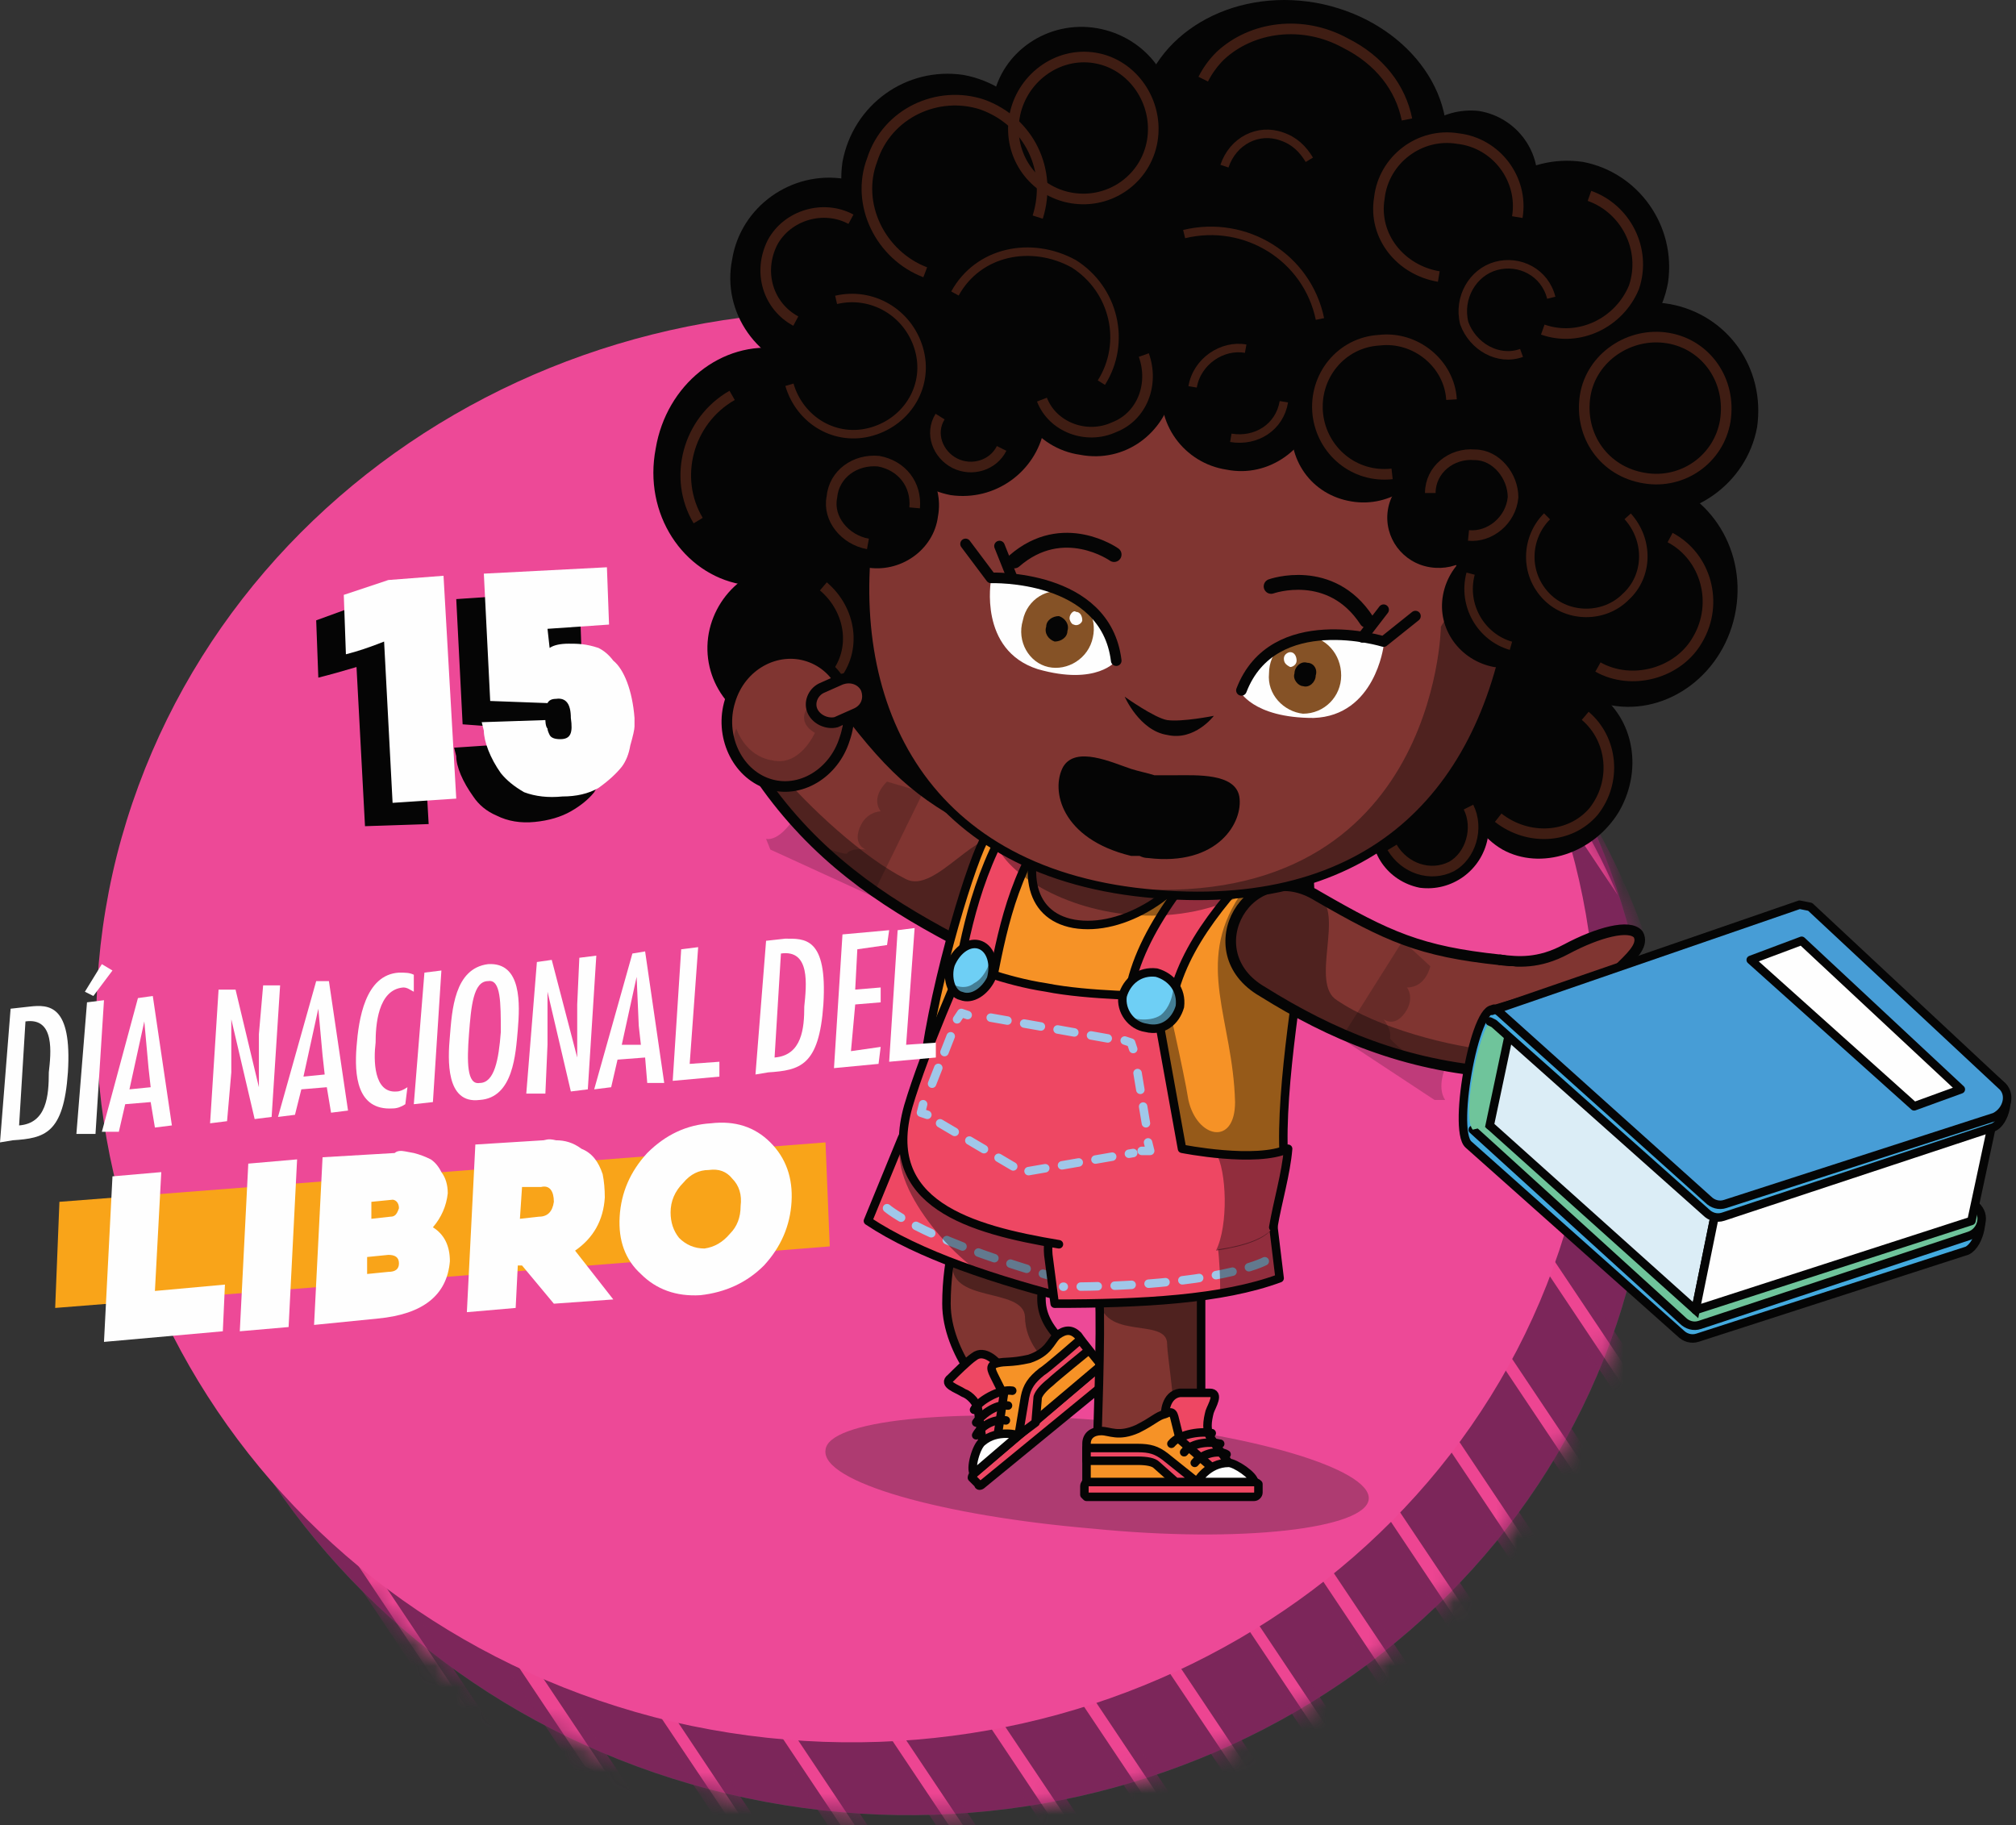 <svg width="95" height="86" viewBox="0 0 95 86" fill="none"
    xmlns="http://www.w3.org/2000/svg">
    <rect x="0" y="0" width="95" height="86" fill="#333333" stroke="none"/>
    <path d="M76.9 59.93C72.4 77.93 53.3 89.03 34.3 84.53C15.4 80.03 3.6 61.83 8.2 43.73C12.7 25.63 31.8 14.63 50.7 19.13C69.7 23.63 81.4 41.83 76.9 59.93Z" fill="#116432"/>
    <path d="M76.9 59.93C72.4 77.93 53.3 89.03 34.3 84.53C15.4 80.03 3.6 61.83 8.2 43.73C12.7 25.63 31.8 14.63 50.7 19.13C69.7 23.63 81.4 41.83 76.9 59.93Z" fill="#7C265A"/>
    <mask id="mask0_153_4810" style="mask-type:luminance" maskUnits="userSpaceOnUse" x="7" y="18" width="71" height="68">
        <path d="M76.89 59.92C72.36 77.98 53.3 89 34.33 84.53C15.36 80.07 3.65 61.8 8.18 43.74C12.71 25.68 31.76 14.65 50.74 19.12C69.71 23.59 81.42 41.85 76.89 59.92Z" fill="white"/>
    </mask>
    <g mask="url(#mask0_153_4810)">
        <path d="M66 80.43C66.267 80.23 66.567 79.996 66.9 79.73L29.6 23.93C29.267 24.13 28.933 24.297 28.6 24.43L66 80.43Z" fill="#ED4592" stroke="#7C265A" stroke-width="0.5"/>
        <path d="M74.7 70.63C74.9 70.297 75.1 69.963 75.3 69.63L42.8 21.03C42.4 21.03 42 21.063 41.6 21.13L74.7 70.63Z" fill="#ED4592" stroke="#7C265A" stroke-width="0.5"/>
        <path d="M69.2 77.63C69.467 77.363 69.733 77.097 70 76.83L33.7 22.53C33.3 22.596 32.933 22.697 32.6 22.83L69.2 77.63Z" fill="#ED4592" stroke="#7C265A" stroke-width="0.5"/>
        <path d="M72.1 74.43C72.367 74.097 72.6 73.796 72.8 73.53L38.1 21.53C37.7 21.596 37.3 21.663 36.9 21.73L72.1 74.43Z" fill="#ED4592" stroke="#7C265A" stroke-width="0.5"/>
        <path d="M76.8 66.23C77 65.83 77.167 65.43 77.3 65.03L48.1 21.33C47.633 21.263 47.167 21.197 46.7 21.13L76.8 66.23Z" fill="#ED4592" stroke="#7C265A" stroke-width="0.5"/>
        <path d="M63 82.53C63.133 82.397 63.267 82.296 63.4 82.23L25.8 25.93C25.6 25.997 25.433 26.063 25.3 26.13C25.167 26.263 25.033 26.363 24.9 26.43L62.5 82.73C62.633 82.663 62.8 82.597 63 82.53Z" fill="#ED4592" stroke="#7C265A" stroke-width="0.5"/>
        <path d="M78.4 61.03C78.467 60.496 78.567 59.963 78.7 59.43L53.9 22.43C53.367 22.297 52.833 22.163 52.3 22.03L78.4 61.03Z" fill="#ED4592" stroke="#7C265A" stroke-width="0.5"/>
        <path d="M58.9 24.33L79 54.33C79 53.663 79 52.996 79 52.33L60.8 25.23C60.2 24.896 59.567 24.596 58.9 24.33Z" fill="#ED4592" stroke="#7C265A" stroke-width="0.5"/>
        <path d="M34.4 86.23C34.933 86.363 35.433 86.496 35.9 86.63L9.9 47.63C9.833 48.163 9.733 48.696 9.6 49.23L34.4 86.23Z" fill="#ED4592" stroke="#7C265A" stroke-width="0.5"/>
        <path d="M40.2 87.33C40.667 87.397 41.133 87.463 41.6 87.53L11.5 42.43C11.3 42.83 11.133 43.23 11 43.63L40.2 87.33Z" fill="#ED4592" stroke="#7C265A" stroke-width="0.5"/>
        <path d="M77.3 44.23C76.367 41.563 75.1 39.03 73.5 36.63C71.9 34.13 70 32.03 67.9 30.13L77.3 44.23Z" fill="#ED4592" stroke="#7C265A" stroke-width="0.5"/>
        <path d="M27.4 83.43C28.067 83.763 28.733 84.063 29.4 84.33L9.3 54.23C9.3 54.963 9.3 55.663 9.3 56.33L27.4 83.43Z" fill="#ED4592" stroke="#7C265A" stroke-width="0.5"/>
        <path d="M54.6 86.13C55 86.063 55.367 85.963 55.7 85.83L19.1 31.03C18.833 31.297 18.567 31.563 18.3 31.83L54.6 86.13Z" fill="#ED4592" stroke="#7C265A" stroke-width="0.5"/>
        <path d="M58.7 84.63C59.033 84.496 59.367 84.363 59.7 84.23L22.3 28.23C21.967 28.43 21.667 28.663 21.4 28.93L58.7 84.63Z" fill="#ED4592" stroke="#7C265A" stroke-width="0.5"/>
        <path d="M45.5 87.63C45.9 87.563 46.3 87.53 46.7 87.53L13.6 38.03C13.4 38.363 13.2 38.697 13 39.03L45.5 87.63Z" fill="#ED4592" stroke="#7C265A" stroke-width="0.5"/>
        <path d="M50.2 87.13C50.6 87.063 51 86.997 51.4 86.93L16.1 34.23C15.9 34.563 15.7 34.863 15.5 35.13L50.2 87.13Z" fill="#ED4592" stroke="#7C265A" stroke-width="0.5"/>
        <path d="M24.5 85.63C25.167 85.963 25.8 86.296 26.4 86.63L6.3 56.53C6.3 57.197 6.333 57.863 6.4 58.53L24.5 85.63Z" fill="#ED4592" stroke="#7C265A" stroke-width="0.5"/>
    </g>
    <path d="M74.2 56.43C69.7 74.53 50.7 85.53 31.7 81.13C12.7 76.63 1 58.33 5.5 40.33C10.1 22.23 29.1 11.23 48.1 15.63C67.1 20.13 78.8 38.43 74.2 56.43Z" fill="#ED4997"/>
    <path opacity="0.3" d="M64.5 70.63C64.4 72.03 58.5 72.73 51.5 72.03C44.4 71.43 38.7 69.83 38.9 68.33C39 66.93 44.8 66.33 51.9 66.93C59 67.53 64.6 69.23 64.5 70.63Z" fill="#1C1C1A"/>
    <path d="M38.9 33.83C38.6 35.43 39.7 36.93 41.3 37.23C42.9 37.43 44.4 36.43 44.7 34.83C45 33.23 43.9 31.63 42.3 31.43C40.7 31.13 39.2 32.23 38.9 33.83Z" fill="#050505"/>
    <path d="M64.7 38.63C64.4 40.13 65.4 41.53 66.9 41.83C68.4 42.03 69.8 41.03 70.1 39.53C70.3 38.03 69.3 36.63 67.8 36.33C66.3 36.13 64.9 37.13 64.7 38.63Z" fill="#050505"/>
    <path d="M33.4 29.83C33 32.03 34.5 34.03 36.6 34.43C38.8 34.83 40.9 33.33 41.2 31.13C41.6 29.03 40.1 26.93 38 26.63C35.8 26.23 33.8 27.73 33.4 29.83Z" fill="#050505"/>
    <path d="M69.6 34.33C68.4 36.33 68.9 38.93 70.8 40.03C72.6 41.03 75.1 40.23 76.3 38.23C77.5 36.13 76.9 33.63 75.1 32.53C73.3 31.43 70.8 32.23 69.6 34.33Z" fill="#050505"/>
    <path d="M35.5 19.13C33.8 29.13 42 38.83 53.7 40.73C65.5 42.73 76.4 36.33 78.1 26.33C79.8 16.33 71.6 6.73 59.8 4.73C48.1 2.73 37.2 9.23 35.5 19.13Z" fill="#050505"/>
    <path d="M69.2 38.03C69.7 39.03 69.3 40.33 68.4 40.83C67.4 41.33 66.2 40.93 65.6 39.93" stroke="#3F1D13" stroke-width="0.5"/>
    <path d="M74.7 33.73C76 34.83 76.2 36.83 75.1 38.23C74 39.53 72 39.63 70.6 38.53" stroke="#3F1D13" stroke-width="0.5"/>
    <path d="M38.8 27.63C40.1 28.73 40.4 30.63 39.3 31.93C38.2 33.13 36.2 33.23 34.9 32.13" stroke="#3F1D13" stroke-width="0.5"/>
    <path d="M42.2 36.33C41 36.43 40 35.43 39.9 34.23" stroke="#3F1D13" stroke-width="0.5"/>
    <path d="M35.9 36.73C38.4 40.33 41.5 42.43 44.9 44.23C48.3 45.93 50.8 41.23 47.4 39.53C44 37.83 42.6 36.93 40.2 33.83C39.7 33.13 38.2 32.53 36.7 33.73C35.3 34.73 35.4 36.13 35.9 36.73Z" fill="#803531" stroke="#050505" stroke-width="0.5" stroke-linecap="round" stroke-linejoin="round"/>
    <path opacity="0.4" d="M35.9 36.73C38.4 40.33 41.5 42.43 44.9 44.23C48.3 45.93 50.8 41.23 47.4 39.53C46.1 38.83 44.1 42.13 42.7 41.43C40.7 40.43 38.1 38.03 36.6 36.23C36.1 35.53 36 34.53 36.7 33.73C35.3 34.73 35.4 36.13 35.9 36.73Z" fill="#050505"/>
    <g style="mix-blend-mode:multiply" opacity="0.2">
        <path d="M41.8 36.83C41.8 36.83 41 37.53 41.5 38.23C41.5 38.23 40.8 38.23 40.5 39.03C40.2 39.83 40.8 40.03 40.8 40.03C40.8 40.03 40.1 39.93 39.9 40.23C39.9 40.23 39.5 40.23 38.4 39.73C37.3 39.23 37.3 38.73 37.3 38.73C37.3 38.73 36.7 39.63 36.1 39.53L36.3 40.03L41.1 42.23L43.5 37.33L41.8 36.83Z" fill="#050505"/>
    </g>
    <path d="M34.4 33.03C33.9 34.63 34.7 36.43 36.2 36.93C37.7 37.43 39.3 36.43 39.8 34.83C40.4 33.13 39.6 31.43 38.1 30.93C36.6 30.43 34.9 31.33 34.4 33.03Z" fill="#803531" stroke="#050505" stroke-width="0.5" stroke-linecap="round"/>
    <path d="M38.7 32.43C38.3 32.63 38.1 33.13 38.3 33.53C38.5 33.93 39 34.13 39.4 34.03L40.3 33.63C40.8 33.43 41 32.93 40.8 32.43C40.6 32.03 40.1 31.83 39.6 32.03L38.7 32.43Z" fill="#803531" stroke="#050505" stroke-width="0.5" stroke-linecap="round"/>
    <g style="mix-blend-mode:multiply" opacity="0.2">
        <path d="M34.7 34.33C34.7 34.33 35.1 35.63 36.4 35.83C37.7 36.13 38.4 34.53 38.4 34.53C38.4 34.53 37.6 34.13 38 33.43C38 33.43 38.5 34.53 39.5 33.93L39.9 34.63C39.9 34.63 39.1 37.43 36.6 37.03C34.2 36.53 34.5 34.63 34.7 34.33Z" fill="#050505"/>
    </g>
    <path d="M46.7 65.93C46.7 65.93 44.6 63.83 44.6 61.43C44.6 59.23 45.2 57.33 45.6 56.73C46.6 55.23 48.1 55.13 49.2 55.83C50.2 56.43 50.8 57.43 49.7 59.13C48.8 60.93 48.8 62.03 50.2 63.33C51.8 64.73 48.8 68.23 46.7 65.93Z" fill="#803531" stroke="#050505" stroke-width="0.4" stroke-linecap="round" stroke-linejoin="round"/>
    <path opacity="0.4" d="M49.3 64.13C49.3 64.13 48.3 63.33 48.3 62.03C48.2 60.63 44.6 61.43 44.9 59.43C45 58.03 45.4 57.13 45.6 56.73C46.6 55.23 48.1 55.13 49.2 55.83C50.2 56.43 50.8 57.43 49.7 59.13C48.8 60.93 48.8 62.03 50.2 63.33C50.7 63.73 50.8 65.53 49.3 64.13Z" fill="#050505"/>
    <path d="M52.4 64.73C52.4 64.73 52.4 64.83 52.4 64.93L46.3 69.93C46.2 70.03 46.1 70.03 46.1 69.93L45.8 69.63C45.8 69.63 45.8 69.53 45.9 69.43L51.9 64.33C52 64.33 52.1 64.33 52.1 64.43L52.4 64.73Z" fill="#EE4763" stroke="#050505" stroke-width="0.4" stroke-linecap="round" stroke-linejoin="round"/>
    <path d="M47 64.23C47 64.23 46.4 63.53 45.9 63.93C45.6 64.13 45 64.73 44.8 64.93C44.4 65.23 45.1 65.43 45.4 65.63C45.7 65.73 46.1 66.13 46.1 66.53L46.3 67.93L47.3 67.63L47.7 65.23L47 64.23Z" fill="#EE4763" stroke="#050505" stroke-width="0.4" stroke-linecap="round" stroke-linejoin="round"/>
    <path d="M51.9 64.33C51.9 64.33 51 63.23 50.8 62.93C50.5 62.63 50.2 62.63 49.8 62.93C49.5 63.23 49.4 63.73 48.5 64.03C47.6 64.23 47.4 64.13 47 64.23C46.6 64.33 46.7 64.53 46.9 64.93L47.3 65.73L47 67.73L47.4 68.13L51.9 64.33Z" fill="#F69226" stroke="#050505" stroke-width="0.4" stroke-linecap="round" stroke-linejoin="round"/>
    <path d="M45.9 69.43C45.7 69.23 46 68.13 46.3 67.93C47 67.33 48 67.63 48 67.63L45.9 69.43Z" fill="#FEFEFE" stroke="#050505" stroke-width="0.4" stroke-linecap="round" stroke-linejoin="round"/>
    <path d="M47.7 65.53C47.1 65.43 46.1 66.03 45.9 66.43" stroke="#050505" stroke-width="0.4" stroke-linecap="round" stroke-linejoin="round"/>
    <path d="M47.5 66.23C46.9 66.13 46.2 66.73 46 67.03" stroke="#050505" stroke-width="0.4" stroke-linecap="round" stroke-linejoin="round"/>
    <path d="M47.4 66.93C46.8 66.83 46.2 67.23 46 67.63" stroke="#050505" stroke-width="0.4" stroke-linecap="round" stroke-linejoin="round"/>
    <path d="M49.1 64.63C48.6 65.03 48.4 65.33 48.3 65.83L48 67.63L48.8 67.03L48.9 65.83C48.967 65.63 49.167 65.397 49.5 65.13C49.7 64.93 51.3 63.63 51.3 63.63L50.9 63.13C50.9 63.13 49.3 64.53 49.1 64.63Z" fill="#EE4763" stroke="#050505" stroke-width="0.4" stroke-linecap="round" stroke-linejoin="round"/>
    <path d="M42.5 53.63L40.9 57.53C43.3 59.13 46.9 60.33 50.9 61.33L51.9 57.83C52.6 55.83 50.9 53.73 48.6 52.63C46.3 51.63 43.4 51.63 42.5 53.63Z" fill="#EE4763" stroke="#050505" stroke-width="0.4" stroke-linecap="round" stroke-linejoin="round"/>
    <path d="M41.8 56.93C41.8 56.93 43.6 58.53 50.6 60.43" stroke="#A0C7E9" stroke-width="0.4" stroke-linecap="round" stroke-linejoin="round" stroke-dasharray="0.8 0.8"/>
    <path opacity="0.4" d="M42.5 53.63C41.7 55.93 45.3 59.63 46.4 60.03C47.8 60.63 49.3 60.93 50.9 61.33L51.9 57.83C52.6 55.83 50.9 53.73 48.6 52.63C46.3 51.63 43.4 51.63 42.5 53.63Z" fill="#050505"/>
    <path d="M51.7 68.03C51.7 68.03 51.9 62.63 51.8 61.13C51.8 59.23 53.1 58.43 54.4 58.43C55.6 58.43 56.6 59.13 56.6 61.13C56.6 63.13 56.6 68.03 56.6 68.03C56.6 71.13 51.5 71.13 51.7 68.03Z" fill="#803531" stroke="#050505" stroke-width="0.4" stroke-linecap="round" stroke-linejoin="round"/>
    <path opacity="0.4" d="M55.3 67.93C55.1 69.53 52.6 70.33 54 70.33C55.3 70.23 56.6 69.53 56.6 68.03C56.6 68.03 56.6 63.13 56.6 61.13C56.6 59.13 55.6 58.43 54.4 58.43C53.1 58.43 51.8 59.23 51.8 61.13C51.9 63.23 55 62.03 55 63.33C55 63.93 55.5 66.73 55.3 67.93Z" fill="#050505"/>
    <path d="M59.9 56.93L60.3 60.23C57.6 61.23 53.8 61.43 49.7 61.43L49.4 59.13C49.2 56.93 51.5 54.93 54 54.53C56.5 54.13 59.6 54.83 59.9 56.93Z" fill="#EE4763" stroke="#050505" stroke-width="0.4" stroke-linecap="round" stroke-linejoin="round"/>
    <path d="M59.6 59.43C59.6 59.43 57.4 60.63 50.1 60.63" stroke="#A0C7E9" stroke-width="0.4" stroke-linecap="round" stroke-linejoin="round" stroke-dasharray="0.8 0.8"/>
    <path opacity="0.4" d="M59.9 56.93L60.3 60.23C59.433 60.496 58.5 60.73 57.5 60.93C57.5 57.83 57 54.73 54 54.53C56.5 54.13 59.6 54.83 59.9 56.93Z" fill="#050505"/>
    <path d="M51.1 70.43L51.2 70.53H59.1C59.2 70.53 59.3 70.43 59.3 70.33V69.93C59.3 69.93 59.2 69.83 59.1 69.83H51.2C51.2 69.83 51.1 69.93 51.1 70.03V70.43Z" fill="#EE4763" stroke="#050505" stroke-width="0.4" stroke-linecap="round" stroke-linejoin="round"/>
    <path d="M54.9 66.63C54.9 66.63 54.9 65.73 55.6 65.63C55.9 65.63 56.8 65.63 57 65.63C57.5 65.63 57.1 66.23 57 66.53C56.9 66.93 56.8 67.43 57.1 67.83L57.9 68.93L56.9 69.33L55 67.83L54.9 66.63Z" fill="#EE4763" stroke="#050505" stroke-width="0.4" stroke-linecap="round" stroke-linejoin="round"/>
    <path d="M51.2 69.83C51.2 69.83 51.2 68.43 51.2 68.03C51.2 67.63 51.5 67.43 51.9 67.43C52.3 67.43 52.7 67.73 53.6 67.33C54.4 66.93 54.5 66.73 54.9 66.63C55.3 66.43 55.3 66.63 55.4 67.03L55.6 67.83L57.2 69.23V69.83H51.2Z" fill="#F69226" stroke="#050505" stroke-width="0.4" stroke-linecap="round" stroke-linejoin="round"/>
    <path d="M59.1 69.83C59.1 69.53 58.2 68.93 57.9 68.93C56.9 68.93 56.4 69.83 56.4 69.83H59.1Z" fill="#FEFEFE" stroke="#050505" stroke-width="0.4" stroke-linecap="round" stroke-linejoin="round"/>
    <path d="M55.2 68.03C55.6 67.53 56.7 67.43 57.1 67.53" stroke="#050505" stroke-width="0.4" stroke-linecap="round" stroke-linejoin="round"/>
    <path d="M55.8 68.43C56.2 67.93 57.1 67.93 57.5 68.03" stroke="#050505" stroke-width="0.4" stroke-linecap="round" stroke-linejoin="round"/>
    <path d="M56.3 68.93C56.7 68.43 57.5 68.33 57.8 68.53" stroke="#050505" stroke-width="0.4" stroke-linecap="round" stroke-linejoin="round"/>
    <path d="M53.6 68.23C54.2 68.23 54.5 68.33 54.9 68.63L56.4 69.83H55.4L54.5 69.03C54.367 68.897 54.067 68.83 53.6 68.83C53.3 68.83 51.2 68.83 51.2 68.83V68.23C51.2 68.23 53.3 68.23 53.6 68.23Z" fill="#EE4763" stroke="#050505" stroke-width="0.4" stroke-linecap="round" stroke-linejoin="round"/>
    <path d="M51.1 57.93C43.9 56.73 43.5 53.93 43.4 51.73C43.6 48.03 45.3 42.03 46.2 39.93C47.7 36.53 50.8 35.63 54.8 36.33C58.8 36.93 62.1 38.83 61.7 42.53C61.3 45.63 60.3 51.23 60.5 54.53C59.8 57.83 58.4 59.13 51.1 57.93Z" fill="#F69226" stroke="#050505" stroke-width="0.4" stroke-linecap="round" stroke-linejoin="round"/>
    <path opacity="0.4" d="M51.1 57.93C45.1 56.93 50.9 46.53 54.9 46.63C54.9 46.63 55.8 50.53 56 51.83C56.4 53.63 58.2 54.03 58.2 51.93C58.1 48.03 56.3 45.43 58.4 42.23C60.4 39.03 50.8 35.63 54.8 36.33C58.8 36.93 62.1 38.83 61.7 42.53C61.3 45.63 60.3 51.23 60.5 54.53C59.9 57.73 58.4 59.13 51.1 57.93Z" fill="#050505"/>
    <path d="M49.4 38.23C48.1 40.83 48.4 43.13 50.6 43.53C52.9 43.93 55.8 42.13 57.1 39.53C58.4 37.03 57.5 36.73 55.2 36.33C52.9 35.93 50.7 35.73 49.4 38.23Z" fill="#803531" stroke="#050505" stroke-width="0.4"/>
    <path d="M45.2 45.63C45.7 42.93 46.5 39.63 49 36.63L50.2 37.93C47.9 40.53 47.3 43.53 46.8 46.03L45.2 45.63Z" fill="#EE4763" stroke="#050505" stroke-width="0.4" stroke-linecap="round" stroke-linejoin="round"/>
    <path d="M42.8 52.13C43.6 49.43 45.4 45.43 45.4 45.43C45.4 45.43 47.3 46.23 49.3 46.53C51.3 46.93 54.4 46.93 54.4 46.93L55.7 54.13C55.7 54.13 59.2 54.83 60.7 54.13C60.6 55.53 60.3 56.53 60 57.83C58.9 59.33 53.1 59.23 49.9 58.63C45.7 57.93 41.5 56.73 42.8 52.13Z" fill="#EE4763"/>
    <path opacity="0.4" d="M57.3 54.33C57.3 54.33 59.6 54.53 60.7 54.13C60.6 55.53 60.3 56.53 60 57.83C59.6 58.43 58.6 58.73 57.3 58.93C57.9 57.73 57.8 55.13 57.3 54.33Z" fill="#050505"/>
    <path d="M60 57.83C60.2 56.63 60.6 55.33 60.7 54.13C59.2 54.83 55.7 54.13 55.7 54.13L54.4 46.93C54.4 46.93 51.3 46.93 49.3 46.53C47.3 46.23 45.4 45.43 45.4 45.43C45.4 45.43 43.6 49.43 42.8 52.13C41.5 56.73 45.7 57.93 49.9 58.63" stroke="#050505" stroke-width="0.4" stroke-linecap="round" stroke-linejoin="round"/>
    <path d="M53.2 46.83C53.7 43.83 56.2 40.83 59.2 37.73L60.6 39.33C57.9 42.03 55.7 44.53 55.2 47.33L53.2 46.83Z" fill="#EE4763" stroke="#050505" stroke-width="0.4" stroke-linecap="round" stroke-linejoin="round"/>
    <path d="M55.6 47.43C55.4 48.13 54.8 48.63 54 48.43C53.3 48.33 52.8 47.63 52.9 46.93C53.1 46.23 53.7 45.73 54.5 45.83C55.2 46.03 55.7 46.63 55.6 47.43Z" fill="#6ECFF5" stroke="#050505" stroke-width="0.4" stroke-linecap="round" stroke-linejoin="round"/>
    <path opacity="0.4" d="M55 48.23C54.4 48.63 53.6 48.53 53.2 47.93C53.2 47.93 54.1 48.23 54.7 47.83C55.3 47.33 55.3 46.43 55.3 46.43C55.8 47.03 55.6 47.83 55 48.23Z" fill="#050505"/>
    <path d="M46.7 46.13C46.4 46.73 45.8 47.13 45.3 46.93C44.8 46.83 44.6 46.03 44.8 45.43C45.1 44.73 45.7 44.33 46.2 44.53C46.7 44.73 46.9 45.43 46.7 46.13Z" fill="#6ECFF5" stroke="#050505" stroke-width="0.4" stroke-linecap="round" stroke-linejoin="round"/>
    <path opacity="0.4" d="M46.1 46.83C45.5 47.23 44.9 47.03 44.8 46.33C44.8 46.33 45.4 46.73 45.9 46.33C46.5 46.03 46.7 45.13 46.7 45.13C46.9 45.73 46.6 46.53 46.1 46.83Z" fill="#050505"/>
    <path d="M53.8 54.23H54.2L54.1 53.83" stroke="#A0C7E9" stroke-width="0.4" stroke-linecap="round" stroke-linejoin="round"/>
    <path d="M54 52.93L53.5 49.93" stroke="#A0C7E9" stroke-width="0.4" stroke-linecap="round" stroke-linejoin="round" stroke-dasharray="0.8 0.8"/>
    <path d="M53.4 49.43L53.3 49.13L53 49.03" stroke="#A0C7E9" stroke-width="0.4" stroke-linecap="round" stroke-linejoin="round"/>
    <path d="M52.2 48.93L49.4 48.43L46 47.83" stroke="#A0C7E9" stroke-width="0.4" stroke-linecap="round" stroke-linejoin="round" stroke-dasharray="0.8 0.8"/>
    <path d="M45.6 47.83L45.3 47.73L45.1 48.03" stroke="#A0C7E9" stroke-width="0.4" stroke-linecap="round" stroke-linejoin="round"/>
    <path d="M44.8 48.83L43.7 51.63" stroke="#A0C7E9" stroke-width="0.4" stroke-linecap="round" stroke-linejoin="round" stroke-dasharray="0.8 0.8"/>
    <path d="M43.5 52.03L43.4 52.43L43.7 52.53" stroke="#A0C7E9" stroke-width="0.4" stroke-linecap="round" stroke-linejoin="round"/>
    <path d="M44.3 52.93L48.2 55.23L53.4 54.33" stroke="#A0C7E9" stroke-width="0.4" stroke-linecap="round" stroke-linejoin="round" stroke-dasharray="0.8 0.8"/>
    <path opacity="0.4" d="M61.6 39.93C55.2 46.73 45 41.03 47.1 38.43C50.5 34.23 63.4 38.03 61.6 39.93Z" fill="#050505"/>
    <path d="M70.6 50.53C66.2 50.23 62.7 48.73 59.5 46.73C56.2 44.83 58.9 40.23 62.1 42.23C65.4 44.13 66.9 44.83 70.7 45.23C71.6 45.33 72.9 46.33 72.7 48.13C72.5 49.93 71.3 50.53 70.6 50.53Z" fill="#803531" stroke="#050505" stroke-width="0.5" stroke-linecap="round" stroke-linejoin="round"/>
    <path opacity="0.4" d="M70.6 50.53C66.2 50.23 62.7 48.73 59.5 46.73C56.2 44.83 58.9 40.23 62.1 42.23C63.4 42.93 61.7 46.33 63 47.13C64.9 48.43 68.3 49.33 70.6 49.53C71.5 49.63 72.4 49.23 72.7 48.13C72.5 49.93 71.3 50.53 70.6 50.53Z" fill="#050505"/>
    <g style="mix-blend-mode:multiply" opacity="0.2">
        <path d="M67.4 45.53C67.4 45.53 67.2 46.53 66.3 46.53C66.3 46.53 66.7 47.03 66.2 47.73C65.7 48.43 65.2 48.03 65.2 48.03C65.2 48.03 65.6 48.53 65.5 48.93C65.5 48.93 65.7 49.23 66.7 49.93C67.7 50.53 68.1 50.33 68.1 50.33C68.1 50.33 67.7 51.23 68.1 51.83H67.6L63.2 48.93L66.1 44.33L67.4 45.53Z" fill="#050505"/>
    </g>
    <path d="M70.7 45.23C71.5 45.33 72.5 45.43 73.8 44.73C75.3 43.93 76.8 43.53 77.2 44.03C77.7 44.93 75.4 45.93 75.1 47.33C74.9 48.73 74.4 50.13 72.7 50.53C72.1 50.663 71.433 50.663 70.7 50.53" fill="#803531"/>
    <path d="M70.7 45.23C71.5 45.33 72.5 45.43 73.8 44.73C75.3 43.93 76.8 43.53 77.2 44.03C77.7 44.93 75.4 45.93 75.1 47.33C74.9 48.73 74.4 50.13 72.7 50.53C72.1 50.663 71.433 50.663 70.7 50.53" stroke="#050505" stroke-width="0.5" stroke-linecap="round" stroke-linejoin="round"/>
    <path d="M69.1 47.63C68.9 48.93 69.7 50.13 70.8 50.23C71.8 50.33 72.8 49.43 72.9 48.13C73.1 46.83 72.3 45.73 71.3 45.53C70.2 45.43 69.2 46.43 69.1 47.63Z" fill="#803531"/>
    <path d="M73.8 50.03L74.4 49.63L76.1 49.03C76.6 48.83 76.8 48.23 76.6 47.83C76.3 47.33 75.9 47.23 75.7 47.23L73.9 47.43" fill="#803531"/>
    <path d="M73.8 50.03L74.4 49.63L76.1 49.03C76.6 48.83 76.8 48.23 76.6 47.83C76.3 47.33 75.9 47.23 75.7 47.23L73.9 47.43" stroke="#050505" stroke-width="0.5" stroke-linecap="round" stroke-linejoin="round"/>
    <path d="M71.2 29.13C69.8 37.63 64.3 43.33 53.5 42.03C43 40.73 39.6 32.53 41.1 24.03C42.5 15.53 50.4 9.83 58.7 11.23C67.1 12.63 72.6 20.63 71.2 29.13Z" fill="#803531" stroke="#050505" stroke-width="0.4" stroke-linecap="round" stroke-linejoin="round"/>
    <path opacity="0.4" d="M68.5 28.53L67.9 29.53C67.9 29.53 67.7 43.23 52.7 41.83C52.5 41.83 52.9 41.63 53.5 41.93C53.5 41.997 53.5 42.03 53.5 42.03C64.3 43.33 69.8 37.63 71.2 29.13C71.6 26.83 71.5 24.53 70.9 22.43C70 23.83 68.5 28.53 68.5 28.53Z" fill="#050505"/>
    <path d="M52.6 31.13C52.6 31.13 52.4 26.73 46.7 27.33C46.7 27.33 46.1 30.63 48.9 31.53C51.7 32.33 52.6 31.13 52.6 31.13Z" fill="#FEFEFE"/>
    <path d="M58.4 32.53C58.4 32.53 59.8 28.33 65.2 30.43C65.2 30.43 64.8 33.73 61.9 33.83C59 33.83 58.4 32.53 58.4 32.53Z" fill="#FEFEFE"/>
    <path d="M57.2 33.73C57.2 33.73 56.3 34.93 55 34.63C53.7 34.43 53 32.83 53 32.83C53 32.83 54.4 33.83 55 33.93C55.7 34.03 57.2 33.73 57.2 33.73Z" fill="#050505"/>
    <path d="M46.8 4.63C46.5 6.83 48 8.93 50.4 9.33C52.7 9.63 54.9 8.23 55.2 6.03C55.6 3.83 54 1.73 51.7 1.33C49.4 0.93 47.2 2.43 46.8 4.63Z" fill="#050505"/>
    <path d="M66 7.93C65.7 9.73 66.9 11.43 68.7 11.73C70.5 11.93 72.1 10.73 72.4 8.93C72.7 7.23 71.5 5.53 69.7 5.23C67.9 5.03 66.3 6.23 66 7.93Z" fill="#050505"/>
    <path d="M39.7 7.63C39.3 10.33 41.1 12.83 43.8 13.33C46.5 13.73 49 11.93 49.5 9.23C49.9 6.53 48.1 4.03 45.4 3.53C42.7 3.13 40.2 4.93 39.7 7.63Z" fill="#050505"/>
    <path d="M72.9 18.43C72.4 21.13 74.3 23.73 77 24.23C79.7 24.63 82.3 22.83 82.8 20.13C83.2 17.33 81.4 14.83 78.7 14.33C75.9 13.83 73.3 15.73 72.9 18.43Z" fill="#050505"/>
    <path d="M53.7 5.03C53.2 8.33 55.9 11.63 59.9 12.33C63.9 13.03 67.6 10.83 68.1 7.43C68.7 4.03 65.9 0.83 62 0.13C58 -0.57 54.3 1.63 53.7 5.03Z" fill="#050505"/>
    <path d="M68.9 11.63C68.4 14.33 70.3 16.93 72.9 17.33C75.6 17.83 78.1 16.03 78.6 13.33C79 10.63 77.2 8.13 74.6 7.63C71.9 7.23 69.4 9.03 68.9 11.63Z" fill="#050505"/>
    <path d="M71.8 27.03C71.3 30.03 73.1 32.73 75.9 33.23C78.6 33.73 81.3 31.73 81.8 28.73C82.3 25.73 80.4 23.03 77.7 22.53C74.9 22.03 72.3 24.13 71.8 27.03Z" fill="#050505"/>
    <path d="M30.9 21.13C30.3 24.23 32.2 27.03 34.9 27.53C37.7 28.03 40.3 25.93 40.8 22.83C41.3 19.83 39.5 16.93 36.8 16.43C34 16.03 31.4 18.13 30.9 21.13Z" fill="#050505"/>
    <path d="M34.5 12.23C34 14.73 35.7 17.13 38.3 17.63C40.8 18.03 43.2 16.33 43.6 13.83C44 11.23 42.3 8.93 39.8 8.43C37.3 8.03 34.9 9.73 34.5 12.23Z" fill="#050505"/>
    <path d="M54.8 17.93C54.4 19.93 55.8 21.83 57.8 22.13C59.8 22.53 61.7 21.13 62.1 19.13C62.4 17.13 61.1 15.23 59 14.83C57 14.53 55.1 15.83 54.8 17.93Z" fill="#050505"/>
    <path d="M47.8 17.13C47.4 19.13 48.8 21.13 50.9 21.43C53 21.83 54.9 20.43 55.3 18.33C55.6 16.33 54.2 14.33 52.2 13.93C50.1 13.63 48.1 15.03 47.8 17.13Z" fill="#050505"/>
    <path d="M41.7 18.93C41.4 21.03 42.7 22.93 44.8 23.33C46.9 23.63 48.8 22.23 49.2 20.23C49.5 18.13 48.1 16.13 46.1 15.83C44 15.43 42 16.83 41.7 18.93Z" fill="#050505"/>
    <path d="M38.4 23.33C38.1 25.03 39.2 26.53 40.8 26.73C42.4 27.03 44 25.93 44.2 24.33C44.5 22.73 43.4 21.23 41.8 20.93C40.2 20.73 38.7 21.73 38.4 23.33Z" fill="#050505"/>
    <path d="M68 28.03C67.7 29.63 68.8 31.13 70.4 31.43C72 31.63 73.5 30.63 73.8 28.93C74.1 27.33 73 25.83 71.4 25.53C69.8 25.33 68.3 26.43 68 28.03Z" fill="#050505"/>
    <path d="M65.4 24.03C65.2 25.33 66.1 26.53 67.4 26.73C68.7 26.93 69.9 26.13 70.1 24.83C70.3 23.53 69.4 22.23 68.1 22.03C66.9 21.83 65.6 22.73 65.4 24.03Z" fill="#050505"/>
    <path d="M60.9 19.73C60.6 21.63 61.8 23.33 63.7 23.63C65.5 23.93 67.3 22.73 67.6 20.83C67.9 19.03 66.7 17.23 64.8 16.93C63 16.63 61.2 17.83 60.9 19.73Z" fill="#050505"/>
    <path d="M70.8 30.43L65.8 21.73L59.5 19.23L52.5 18.63L47.2 20.93L43.5 22.33L41.2 24.83L38.1 21.33L38.4 13.43L49.3 6.23L59.3 6.83L69.8 9.33L76.2 18.43L77.3 27.53L70.8 30.43Z" fill="#050505"/>
    <path d="M69.2 25.23C70.2 25.33 71.2 24.53 71.3 23.43C71.3 22.43 70.5 21.43 69.5 21.43C68.4 21.33 67.4 22.13 67.4 23.23" stroke="#3F1D13" stroke-width="0.5"/>
    <path d="M40.9 25.63C39.8 25.43 39 24.43 39.2 23.43C39.3 22.33 40.3 21.63 41.4 21.73C42.5 21.93 43.2 22.83 43.1 23.93" stroke="#3F1D13" stroke-width="0.5"/>
    <path d="M66.3 5.63C66 4.13 65 2.83 63.4 2.03C61.4 0.93 59 1.23 57.5 2.63C57.167 2.963 56.9 3.33 56.7 3.73" stroke="#3F1D13" stroke-width="0.5"/>
    <path d="M57.7 7.83C58.1 6.63 59.3 6.03 60.4 6.43C61 6.63 61.4 7.03 61.7 7.53" stroke="#3F1D13" stroke-width="0.4"/>
    <path d="M74.9 9.23C76.6 9.83 77.6 11.73 77 13.53C76.3 15.23 74.4 16.13 72.7 15.53" stroke="#3F1D13" stroke-width="0.5"/>
    <path d="M67.8 13.03C66 12.73 64.7 11.13 65 9.33C65.2 7.53 66.9 6.23 68.7 6.53C70.5 6.73 71.8 8.43 71.5 10.23" stroke="#3F1D13" stroke-width="0.5"/>
    <path d="M45 13.83C46.1 11.83 48.6 11.33 50.6 12.43C52.5 13.63 53.1 16.13 51.9 18.03" stroke="#3F1D13" stroke-width="0.4"/>
    <path d="M37.5 15.13C36.2 14.43 35.7 12.83 36.4 11.43C37.1 10.13 38.8 9.63 40.1 10.33" stroke="#3F1D13" stroke-width="0.5"/>
    <path d="M55.8 11.03C58.7 10.33 61.6 12.13 62.2 15.03" stroke="#3F1D13" stroke-width="0.4"/>
    <path d="M32.9 24.53C31.7 22.53 32.4 19.83 34.5 18.63" stroke="#3F1D13" stroke-width="0.5"/>
    <path d="M71.2 30.43C69.8 30.03 68.9 28.53 69.3 27.03" stroke="#3F1D13" stroke-width="0.4"/>
    <path d="M47.2 21.13C46.8 21.93 45.8 22.23 45 21.83C44.2 21.43 43.8 20.43 44.3 19.63" stroke="#3F1D13" stroke-width="0.5"/>
    <path d="M65.6 22.33C63.8 22.53 62.3 21.23 62.1 19.53C61.9 17.73 63.2 16.13 65 16.03C66.7 15.83 68.3 17.13 68.4 18.83" stroke="#3F1D13" stroke-width="0.5"/>
    <path d="M39.4 14.13C41.1 13.73 42.8 14.73 43.3 16.43C43.8 18.13 42.8 19.83 41.1 20.33C39.4 20.83 37.7 19.83 37.2 18.13" stroke="#3F1D13" stroke-width="0.4"/>
    <path d="M76.7 24.33C77.7 25.43 77.7 27.13 76.6 28.13C75.6 29.13 73.9 29.13 72.9 28.13C71.8 27.03 71.9 25.33 72.9 24.33" stroke="#3F1D13" stroke-width="0.4"/>
    <path d="M43.6 12.83C41.5 12.03 40.3 9.63 41.1 7.53C41.8 5.33 44.2 4.23 46.3 4.93C48.5 5.73 49.6 8.03 48.9 10.23" stroke="#3F1D13" stroke-width="0.5"/>
    <path d="M53.9 16.73C54.4 18.13 53.8 19.63 52.5 20.13C51.2 20.73 49.6 20.13 49.1 18.83" stroke="#3F1D13" stroke-width="0.5"/>
    <path d="M78.7 25.33C80.4 26.23 81 28.43 80 30.13C79.1 31.73 76.9 32.33 75.3 31.43" stroke="#3F1D13" stroke-width="0.5"/>
    <path d="M81.3 19.83C81 21.63 79.3 22.83 77.5 22.53C75.6 22.23 74.4 20.53 74.7 18.63C75 16.83 76.8 15.63 78.6 15.93C80.4 16.23 81.6 17.93 81.3 19.83Z" stroke="#3F1D13" stroke-width="0.5"/>
    <path d="M71.7 16.63C70.6 17.03 69.4 16.33 69 15.23C68.7 14.03 69.4 12.83 70.5 12.53C71.6 12.23 72.8 12.83 73.1 14.03" stroke="#3F1D13" stroke-width="0.4"/>
    <path d="M60.5 18.93C60.3 20.13 59.2 20.83 58 20.63" stroke="#3F1D13" stroke-width="0.4"/>
    <path d="M56.2 18.23C56.4 17.03 57.6 16.23 58.7 16.43" stroke="#3F1D13" stroke-width="0.4"/>
    <path d="M54.3 6.63C54 8.43 52.3 9.63 50.5 9.33C48.7 9.03 47.5 7.33 47.8 5.53C48.1 3.73 49.8 2.43 51.6 2.73C53.4 3.03 54.6 4.83 54.3 6.63Z" stroke="#3F1D13" stroke-width="0.5"/>
    <path d="M48.2 29.23C47.9 30.23 48.5 31.23 49.4 31.43C50.3 31.63 51.3 31.03 51.5 30.03C51.7 29.13 51.2 28.13 50.3 27.93C49.4 27.63 48.4 28.23 48.2 29.23Z" fill="#855226"/>
    <path d="M49.3 29.53C49.2 29.83 49.4 30.13 49.7 30.23C50 30.23 50.3 30.03 50.3 29.73C50.4 29.43 50.2 29.13 49.9 29.03C49.6 29.03 49.3 29.23 49.3 29.53Z" fill="#050505"/>
    <path d="M50.4 29.13C50.4 29.23 50.5 29.43 50.6 29.43C50.8 29.53 51 29.33 51 29.23C51 29.03 50.9 28.83 50.7 28.83C50.6 28.73 50.4 28.93 50.4 29.13Z" fill="#FEFEFE"/>
    <path d="M63.2 31.83C63.2 32.83 62.4 33.63 61.4 33.63C60.5 33.53 59.7 32.73 59.8 31.73C59.8 30.73 60.6 29.93 61.5 29.93C62.5 30.03 63.2 30.83 63.2 31.83Z" fill="#855226"/>
    <path d="M62 31.83C62 32.13 61.7 32.43 61.4 32.33C61.2 32.33 60.9 32.03 61 31.73C61 31.43 61.3 31.13 61.6 31.23C61.9 31.23 62.1 31.53 62 31.83Z" fill="#050505"/>
    <path d="M61.1 31.13C61.1 31.33 60.9 31.43 60.8 31.43C60.6 31.33 60.5 31.23 60.5 31.03C60.5 30.83 60.7 30.73 60.8 30.73C61 30.73 61.1 30.93 61.1 31.13Z" fill="#FEFEFE"/>
    <path d="M66.7 29.03L65.2 30.23C65.2 30.23 60 28.63 58.5 32.53" stroke="#050505" stroke-width="0.5" stroke-linecap="round" stroke-linejoin="round"/>
    <path d="M65.2 28.73L64.2 30.03L65.2 28.73Z" fill="#BB8653"/>
    <path d="M65.2 28.73L64.2 30.03" stroke="#050505" stroke-width="0.5" stroke-linecap="round" stroke-linejoin="round"/>
    <path d="M45.5 25.63L46.7 27.23C46.7 27.23 52.1 27.03 52.6 31.13" stroke="#050505" stroke-width="0.5" stroke-linecap="round" stroke-linejoin="round"/>
    <path d="M47.1 25.73L47.7 27.23L47.1 25.73Z" fill="#BB8653"/>
    <path d="M47.1 25.73L47.7 27.23" stroke="#050505" stroke-width="0.5" stroke-linecap="round" stroke-linejoin="round"/>
    <path d="M52.5 26.13C52.5 26.13 50.1 24.43 47.8 26.43" stroke="#050505" stroke-width="0.7" stroke-linecap="round" stroke-linejoin="round"/>
    <path d="M59.9 27.63C59.9 27.63 62.7 26.63 64.4 29.23" stroke="#050505" stroke-width="0.7" stroke-linecap="round" stroke-linejoin="round"/>
    <path d="M58.4 37.53C58.2 36.43 56.4 36.53 55.4 36.53C55.1 36.53 54.7 36.53 54.4 36.53C54.1 36.43 53.6 36.33 53.3 36.23C52.4 35.93 50.7 35.13 50.1 36.13C49.5 37.23 50 39.53 53.3 40.33C53.433 40.33 53.567 40.33 53.7 40.33C53.833 40.397 53.967 40.43 54.1 40.43C57.4 40.83 58.6 38.73 58.4 37.53Z" fill="#050505"/>
    <path d="M83.9 49.03L70.1 53.63L71.6 49.33C71.6 49.33 71.4 48.33 70.5 47.63C69.6 46.83 68.4 53.23 69.2 53.93L79.2 62.83C79.4 63.03 79.7 63.13 80 63.03L92.7 58.93C93.3 58.63 93.6 57.23 93.1 56.83L83.9 49.03Z" fill="#43AADF" stroke="#050505" stroke-width="0.4" stroke-linecap="round" stroke-linejoin="round"/>
    <path d="M69.4 53.23L79.3 62.23C79.5 62.43 79.8 62.53 80.1 62.43L92.8 58.23C93.4 58.03 93.6 57.23 93.1 56.83L84.1 48.43L70.2 53.03L71.7 48.73C71.7 48.73 71.3 48.363 70.5 47.63" fill="#6FC49B"/>
    <path d="M69.4 53.23L79.3 62.23C79.5 62.43 79.8 62.53 80.1 62.43L92.8 58.23C93.4 58.03 93.6 57.23 93.1 56.83L84.1 48.43L70.2 53.03L71.7 48.73C71.7 48.73 71.3 48.363 70.5 47.63" stroke="#050505" stroke-width="0.4" stroke-linecap="round" stroke-linejoin="round"/>
    <path d="M69.4 53.23C68.8 52.53 69.9 47.63 70.4 48.13C70.933 48.73 71.233 49.03 71.3 49.03L70.2 53.03L69.4 53.23Z" fill="#6FC49B"/>
    <path d="M71.3 47.83L70.2 53.03L79.9 61.73L81.1 55.83L71.3 47.83Z" fill="#DBEDF6" stroke="#050505" stroke-width="0.4"/>
    <path d="M94.1 51.93L92.9 57.53L79.9 61.73L81.1 55.83L94.1 51.93Z" fill="#FEFEFE" stroke="#050505" stroke-width="0.4" stroke-linecap="round" stroke-linejoin="round"/>
    <path d="M70.2 48.13L70.4 48.23L80.4 57.13C80.6 57.33 80.9 57.43 81.2 57.33L93.9 53.13C94.5 52.93 94.8 51.53 94.3 51.13L85.1 43.33L84.7 43.23L70.5 47.53" fill="#43AADF"/>
    <path d="M70.2 48.13L70.4 48.23L80.4 57.13C80.6 57.33 80.9 57.43 81.2 57.33L93.9 53.13C94.5 52.93 94.8 51.53 94.3 51.13L85.1 43.33L84.7 43.23L70.5 47.53" stroke="#050505" stroke-width="0.4" stroke-linecap="round" stroke-linejoin="round"/>
    <path d="M85.3 42.73L84.8 42.63L70.3 47.63L70.4 47.53C70.533 47.596 70.633 47.663 70.7 47.73L80.5 56.53C80.7 56.73 81 56.83 81.3 56.73L94 52.63C94.6 52.33 94.8 51.53 94.3 51.13L85.3 42.73Z" fill="#479DD6" stroke="#050505" stroke-width="0.4" stroke-linecap="round" stroke-linejoin="round"/>
    <path d="M92.4 51.33L84.9 44.33L82.5 45.23L90.2 52.13L92.4 51.33Z" fill="#FEFEFE" stroke="#050505" stroke-width="0.4" stroke-linecap="round" stroke-linejoin="round"/>
    <path fill-rule="evenodd" clip-rule="evenodd" d="M1.4 47.43C2.3 47.33 3.4 47.33 3.2 50.53C3 53.43 2.1 53.63 0.6 53.73L0 53.83L0.5 47.53L1.4 47.43ZM1.2 48.13L0.9 53.03C2.2 52.93 2.3 51.63 2.3 50.53C2.4 49.63 2.6 47.93 1.2 48.13Z" fill="#FEFEFE"/>
    <path d="M4.5 53.43H3.6L4.1 47.23L4.9 47.13L4.5 53.43ZM4.4 46.93L4 46.73L4.8 45.43L5.3 45.73L4.4 46.93Z" fill="#FEFEFE"/>
    <path fill-rule="evenodd" clip-rule="evenodd" d="M7.2 46.93L8.1 53.03L7.3 53.13L7.1 51.93L5.9 52.03L5.6 53.33H4.8L6.5 47.03L7.2 46.93ZM7 50.33L6.8 48.13L6.1 51.33L7.1 51.23L7 50.33Z" fill="#FEFEFE"/>
    <path d="M10.9 48.43V50.53L10.7 52.83L9.9 52.93L10.3 46.63H11.1L12.2 51.23V48.73L12.4 46.43H13.2L12.8 52.63L12 52.73L10.9 48.03V48.43Z" fill="#FEFEFE"/>
    <path fill-rule="evenodd" clip-rule="evenodd" d="M15.5 46.23L16.4 52.33L15.6 52.43L15.4 51.23L14.2 51.33L13.9 52.53L13.1 52.63L14.9 46.23H15.5ZM15.2 49.73L15 47.53L14.3 50.73L15.3 50.63L15.2 49.73Z" fill="#FEFEFE"/>
    <path d="M19.5 46.73C19.3 46.63 19.2 46.53 19 46.53C17.8 46.63 17.7 48.33 17.7 49.13C17.6 49.93 17.6 51.53 18.7 51.43C18.833 51.43 19 51.363 19.2 51.23L19.1 52.03C18.9 52.163 18.7 52.23 18.5 52.23C16.8 52.33 16.7 50.63 16.8 49.33C16.9 48.03 17.2 45.93 18.8 45.83C19.1 45.83 19.3 45.83 19.5 45.93V46.73Z" fill="#FEFEFE"/>
    <path d="M20.4 51.93L19.5 52.03L20 45.83L20.8 45.73L20.4 51.93Z" fill="#FEFEFE"/>
    <path fill-rule="evenodd" clip-rule="evenodd" d="M24.4 48.53C24.3 49.63 24.2 51.73 22.6 51.83C21 52.03 21.1 49.93 21.2 48.83C21.3 47.63 21.4 45.63 23 45.43C24.6 45.33 24.5 47.33 24.4 48.53ZM22.1 48.73C22 50.03 22 51.13 22.6 51.03C23.3 51.03 23.5 49.93 23.6 48.63C23.6 47.23 23.6 46.13 23 46.23C22.3 46.23 22.2 47.43 22.1 48.73Z" fill="#FEFEFE"/>
    <path d="M25.8 47.13V49.23L25.7 51.53H24.8L25.3 45.33L26 45.23L27.2 49.83V47.33L27.3 45.13L28.1 45.03L27.7 51.33L26.9 51.43L25.8 46.73V47.13Z" fill="#FEFEFE"/>
    <path fill-rule="evenodd" clip-rule="evenodd" d="M30.4 44.83L31.3 51.03H30.5L30.4 49.83L29.1 49.93L28.8 51.23L28 51.33L29.8 44.93L30.4 44.83ZM30.1 48.33L30 46.03L29.3 49.23H30.2L30.1 48.33Z" fill="#FEFEFE"/>
    <path d="M32.9 44.63L32.5 50.13L33.9 50.03V50.73L31.7 50.93L32.1 44.73L32.9 44.63Z" fill="#FEFEFE"/>
    <path fill-rule="evenodd" clip-rule="evenodd" d="M37 44.23C37.9 44.23 39 44.13 38.8 47.33C38.6 50.23 37.7 50.43 36.2 50.53L35.6 50.63L36.1 44.33L37 44.23ZM36.8 44.93L36.5 49.83C37.8 49.73 37.9 48.43 37.9 47.43C38 46.43 38.2 44.73 36.8 44.93Z" fill="#FEFEFE"/>
    <path d="M41.9 43.83L41.8 44.53L40.4 44.73L40.3 46.63L41.5 46.53V47.23L40.3 47.33L40.1 49.53L41.5 49.33L41.4 50.13L39.3 50.33L39.7 44.03L41.9 43.83Z" fill="#FEFEFE"/>
    <path d="M43.1 43.73L42.7 49.23L44.1 49.13V49.83L41.9 50.03L42.3 43.83L43.1 43.73Z" fill="#FEFEFE"/>
    <path d="M39.1 58.73L2.6 61.63L2.8 56.63L38.9 53.83L39.1 58.73Z" fill="#F9A419"/>
    <path d="M7.6 55.23L7.3 60.83L10.6 60.53L10.5 62.73L4.9 63.23L5.3 55.43L7.6 55.23Z" fill="#FEFEFE"/>
    <path d="M11.3 62.73L11.7 54.83L14 54.63L13.6 62.53L11.3 62.73Z" fill="#FEFEFE"/>
    <path fill-rule="evenodd" clip-rule="evenodd" d="M14.8 62.43L15.2 54.53L18.6 54.33C18.667 54.263 18.767 54.23 18.9 54.23C18.967 54.23 19.167 54.263 19.5 54.33C19.767 54.397 20.033 54.496 20.3 54.63C20.5 54.763 20.667 54.963 20.8 55.23C21 55.496 21.1 55.83 21.1 56.23C21.033 56.83 20.8 57.363 20.4 57.83C20.933 58.163 21.2 58.697 21.2 59.43C21.067 61.03 19.933 61.93 17.8 62.13L14.8 62.43ZM17.3 60.03L18.3 59.93C18.633 59.93 18.8 59.797 18.8 59.53C18.8 59.23 18.6 59.13 18.3 59.13L17.3 59.23V60.03ZM17.5 57.43L18.4 57.33C18.6 57.33 18.7 57.23 18.8 56.93C18.8 56.63 18.6 56.53 18.5 56.53L17.5 56.63V57.43Z" fill="#FEFEFE"/>
    <path fill-rule="evenodd" clip-rule="evenodd" d="M28.9 61.23L26.1 61.43L24.6 59.63H24.4L24.3 61.63L22 61.83L22.4 53.93L25.6 53.73C25.7 53.73 25.8 53.63 26.2 53.73C26.6 53.73 27 53.83 27.4 54.13C27.9 54.33 28.2 54.73 28.4 55.33C28.467 55.663 28.5 56.03 28.5 56.43C28.433 57.497 27.967 58.33 27.1 58.93L28.9 61.23ZM24.6 55.93L24.5 57.43L25.4 57.33C25.8 57.33 26.033 57.097 26.1 56.63C26.1 56.13 25.9 55.83 25.5 55.93H24.6Z" fill="#FEFEFE"/>
    <path fill-rule="evenodd" clip-rule="evenodd" d="M33.5 52.93C34.633 52.797 35.567 53.096 36.3 53.83C37.033 54.563 37.367 55.497 37.3 56.63C37.233 57.763 36.8 58.763 36 59.63C35.2 60.43 34.2 60.897 33 61.03C31.867 61.096 30.933 60.763 30.2 60.03C29.467 59.363 29.133 58.463 29.2 57.33C29.267 56.197 29.7 55.197 30.5 54.33C31.367 53.463 32.367 52.997 33.5 52.93ZM33.2 58.83C33.667 58.763 34.067 58.53 34.4 58.13C34.733 57.797 34.9 57.363 34.9 56.83C34.967 56.297 34.833 55.863 34.5 55.53C34.233 55.197 33.867 55.063 33.4 55.13C32.933 55.13 32.533 55.33 32.2 55.73C31.8 56.13 31.6 56.597 31.6 57.13C31.6 57.597 31.733 57.996 32 58.33C32.333 58.663 32.733 58.83 33.2 58.83Z" fill="#FEFEFE"/>
    <path d="M17.1 28.43L19.6 28.33L20.2 38.83L17.2 38.93L16.8 31.43C16.133 31.63 15.533 31.797 15 31.93L14.9 29.23L17.1 28.43Z" fill="#050505"/>
    <path d="M26.9 31.73C27.167 31.863 27.433 32.03 27.7 32.23C28.1 32.73 28.5 33.73 28.6 35.03C28.6 35.096 28.6 35.23 28.6 35.43C28.6 35.563 28.567 35.83 28.5 36.23C28.367 36.63 28.2 36.996 28 37.33C27.733 37.663 27.367 37.963 26.9 38.23C26.433 38.496 25.867 38.663 25.2 38.73C24.533 38.796 23.933 38.697 23.4 38.43C22.933 38.23 22.567 37.93 22.3 37.53C21.8 36.83 21.5 36.13 21.5 35.63L21.4 35.23L24.4 35.03C24.4 35.13 24.4 35.33 24.5 35.53C24.5 35.596 24.533 35.663 24.6 35.73C24.667 35.93 24.833 36.03 25.1 36.03C25.6 35.93 25.7 35.63 25.7 35.03C25.633 34.363 25.367 34.03 24.9 34.03C24.7 34.03 24.567 34.13 24.5 34.33L21.8 34.13L21.5 28.23L27.3 27.83L27.4 30.63L24.6 30.73V31.73C24.8 31.596 25.1 31.497 25.5 31.43C25.9 31.43 26.3 31.43 26.9 31.73Z" fill="#050505"/>
    <path d="M18.3 27.33L20.9 27.13L21.5 37.63L18.5 37.83L18.1 30.23C17.433 30.496 16.833 30.697 16.3 30.83L16.2 28.03L18.3 27.33Z" fill="#FEFEFE"/>
    <path d="M28.2 30.53C28.467 30.663 28.7 30.863 28.9 31.13C29.4 31.53 29.8 32.53 29.9 33.83C29.9 33.963 29.9 34.096 29.9 34.23C29.9 34.363 29.833 34.663 29.7 35.13C29.633 35.53 29.5 35.863 29.3 36.13C29.033 36.463 28.667 36.797 28.2 37.13C27.733 37.397 27.167 37.53 26.5 37.53C25.833 37.596 25.233 37.53 24.7 37.33C24.233 37.063 23.867 36.763 23.6 36.43C23.1 35.73 22.8 34.93 22.8 34.43L22.7 34.03L25.7 33.93C25.7 33.93 25.7 34.23 25.8 34.33C25.8 34.397 25.833 34.496 25.9 34.63C25.967 34.763 26.133 34.83 26.4 34.83C26.9 34.83 27 34.53 26.9 33.83C26.9 33.163 26.667 32.863 26.2 32.93C26 32.93 25.867 32.996 25.8 33.13L23.1 33.03L22.8 27.03L28.6 26.73L28.7 29.43L25.8 29.63L25.9 30.53C26.1 30.396 26.4 30.33 26.8 30.33C27.2 30.33 27.6 30.33 28.2 30.53Z" fill="#FEFEFE"/>
</svg>
